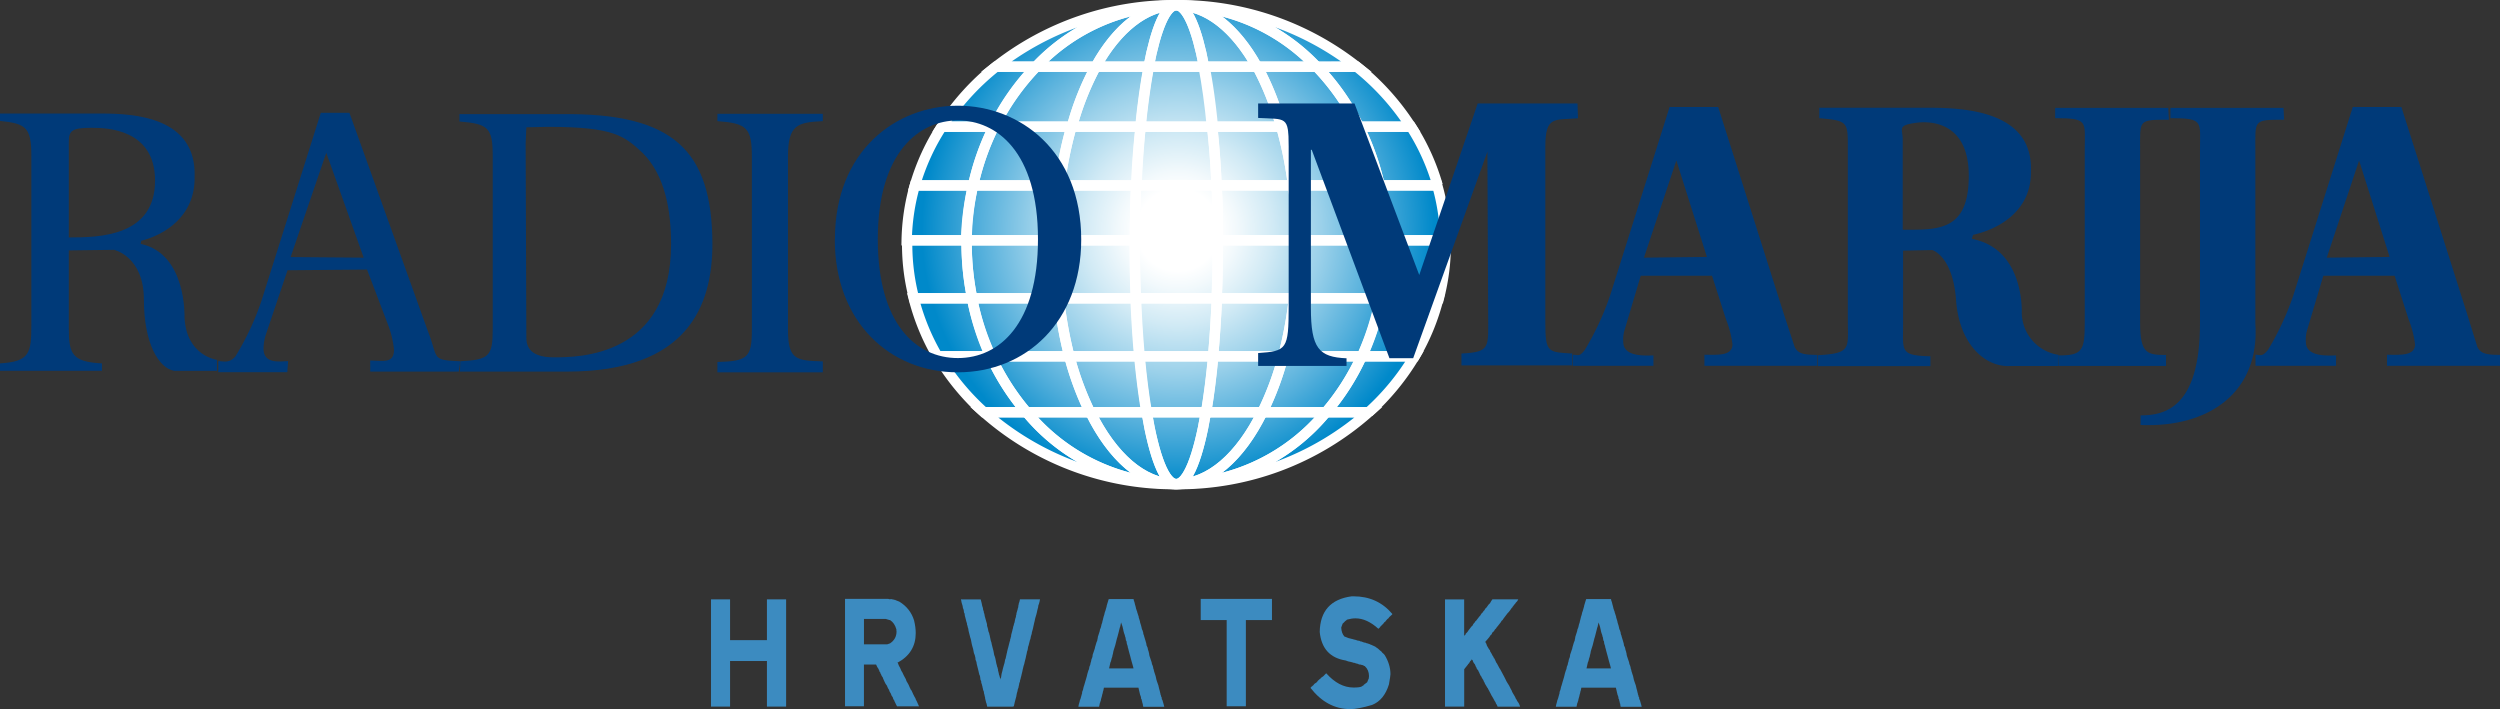 <svg data-name="Layer 1" version="1.1" viewBox="0 0 210.41 59.672" xmlns="http://www.w3.org/2000/svg">
 <rect x="0" y="0" width="210.41" height="59.672" fill="#333333" stroke="none"/>
 <defs>
  <style>.cls-1,.cls-5{fill:none;}.cls-2{clip-path:url(#b);}.cls-3{fill:url(#a);}.cls-4{clip-path:url(#a);}.cls-5{stroke:#fff;stroke-width:0.87px;}.cls-6{fill:#003a79;}.cls-7{fill:#0081c8;}</style>
  <clipPath id="b" transform="translate(.01 -.66)">
   <path class="cls-1" d="m76.28 21.33c0 11.13 10.15 20.15 22.68 20.15s22.68-9 22.68-20.15-10.16-20.16-22.64-20.16-22.68 9-22.68 20.16" fill="none"/>
  </clipPath>
  <radialGradient id="a" cx="189.13" cy="834.83" r=".95" gradientTransform="matrix(22.7,0,0,-22.7,-4194.1,18970)" gradientUnits="userSpaceOnUse">
   <stop stop-color="#fff" offset="0"/>
   <stop stop-color="#fff" offset=".16"/>
   <stop stop-color="#f2f9fc" offset=".23"/>
   <stop stop-color="#d1eaf5" offset=".37"/>
   <stop stop-color="#9bd1ea" offset=".56"/>
   <stop stop-color="#51aedb" offset=".78"/>
   <stop stop-color="#0089ca" offset="1"/>
  </radialGradient>
 </defs>
 <g transform="translate(-5e-7 .456)">
  <g class="cls-2" transform="translate(-.01 -.46)" clip-path="url(#b)">
   <rect class="cls-3" x="76.29" y=".51" width="45.36" height="40.31" fill="url(#a)"/>
  </g>
  <g class="cls-4" transform="translate(-.01 -.46)" clip-path="url(#a)">
   <g fill="none" stroke="#fff" stroke-width=".87px">
    <path class="cls-5" transform="translate(.01 -.66)" d="m81.35 21.25v-0.36h-5v0.36a18.08 18.08 0 0 0 0.58 4.52h4.9a23.13 23.13 0 0 1-0.48-4.52z"/>
    <path class="cls-5" transform="translate(.01 -.66)" d="m81.9 16.27h-4.9a18 18 0 0 0-0.69 4.62h5a22.3 22.3 0 0 1 0.59-4.62z"/>
    <path class="cls-5" transform="translate(.01 -.66)" d="m81.81 25.77h-4.91a18.83 18.83 0 0 0 2 4.88h4.45a21.38 21.38 0 0 1-1.54-4.88z"/>
    <path class="cls-5" transform="translate(.01 -.66)" d="m83.39 30.65h-4.45a20.45 20.45 0 0 0 3.87 4.71h3.59a20.3 20.3 0 0 1-3.01-4.71z"/>
    <path class="cls-5" transform="translate(.01 -.66)" d="m99 1.1a24.25 24.25 0 0 0-15.18 5.18h3.37a16.44 16.44 0 0 1 11.81-5.18z"/>
    <path class="cls-5" transform="translate(.01 -.66)" d="m114.19 6.28a24.22 24.22 0 0 0-15.19-5.18 16.44 16.44 0 0 1 11.82 5.19z"/>
    <path class="cls-5" transform="translate(.01 -.66)" d="m86.41 35.36h-3.59a24.08 24.08 0 0 0 16.18 6.05 16.6 16.6 0 0 1-12.59-6.05z"/>
    <path class="cls-5" transform="translate(.01 -.66)" d="m83.64 11.33h-4.38a18.5 18.5 0 0 0-2.26 4.94h4.9a21.17 21.17 0 0 1 1.74-4.94z"/>
    <path class="cls-5" transform="translate(.01 -.66)" d="m87.19 6.28h-3.37a20.8 20.8 0 0 0-4.56 5.05h4.38a20 20 0 0 1 3.55-5.05z"/>
    <path class="cls-5" transform="translate(.01 -.66)" d="m114.37 11.33h4.38a20.77 20.77 0 0 0-4.56-5.05h-3.36a20 20 0 0 1 3.54 5.05z"/>
    <path class="cls-5" transform="translate(.01 -.66)" d="m114.62 30.65h4.45a18.6 18.6 0 0 0 2-4.88h-4.9a21.64 21.64 0 0 1-1.55 4.88z"/>
    <path class="cls-5" transform="translate(.01 -.66)" d="m99 41.41a24.09 24.09 0 0 0 16.19-6.05h-3.59a16.59 16.59 0 0 1-12.6 6.05z"/>
    <path class="cls-5" transform="translate(.01 -.66)" d="m116.65 21.25a22.56 22.56 0 0 1-0.45 4.52h4.9a17.89 17.89 0 0 0 0.58-4.52v-0.36h-5c-0.03 0.11-0.03 0.24-0.03 0.36z"/>
    <path class="cls-5" transform="translate(.01 -.66)" d="m116.65 20.89h5a18.13 18.13 0 0 0-0.69-4.63h-4.87a23 23 0 0 1 0.56 4.63z"/>
    <path class="cls-5" transform="translate(.01 -.66)" d="m111.6 35.36h3.59a20.45 20.45 0 0 0 3.87-4.71h-4.45a20.06 20.06 0 0 1-3.01 4.71z"/>
    <path class="cls-5" transform="translate(.01 -.66)" d="m114.37 11.33a21.79 21.79 0 0 1 1.74 4.94h4.89a18.61 18.61 0 0 0-2.24-4.94z"/>
    <path class="cls-5" transform="translate(.01 -.66)" d="m83.39 30.65a20.3 20.3 0 0 0 3 4.71h5.36a25.42 25.42 0 0 1-1.75-4.71z"/>
    <path class="cls-5" transform="translate(.01 -.66)" d="m110.82 6.28h-5a23.79 23.79 0 0 1 2 5.05h6.54a20 20 0 0 0-3.54-5.05z"/>
    <path class="cls-5" transform="translate(.01 -.66)" d="m109.14 20.89h7.51a23 23 0 0 0-0.54-4.63h-7.28a37.45 37.45 0 0 1 0.31 4.63z"/>
    <path class="cls-5" transform="translate(.01 -.66)" d="m108.83 16.27h7.29a21.75 21.75 0 0 0-1.74-4.94h-6.54a33.16 33.16 0 0 1 0.99 4.94z"/>
    <path class="cls-5" transform="translate(.01 -.66)" d="m92.22 6.28h-5a20 20 0 0 0-3.55 5.05h6.54a23.7 23.7 0 0 1 2.01-5.05z"/>
    <path class="cls-5" transform="translate(.01 -.66)" d="m108 30.65h6.64a21.64 21.64 0 0 0 1.58-4.88h-7.32a34.3 34.3 0 0 1-0.9 4.88z"/>
    <path class="cls-5" transform="translate(.01 -.66)" d="m106.24 35.36h5.36a20.07 20.07 0 0 0 3-4.71h-6.6a24.9 24.9 0 0 1-1.76 4.71z"/>
    <path class="cls-5" transform="translate(.01 -.66)" d="m109.14 21.25a40.45 40.45 0 0 1-0.26 4.52h7.32a22.68 22.68 0 0 0 0.45-4.52v-0.36h-7.51z"/>
    <path class="cls-5" transform="translate(.01 -.66)" d="m89.18 16.27h-7.28a22.24 22.24 0 0 0-0.54 4.62h7.51a38.63 38.63 0 0 1 0.31-4.62z"/>
    <path class="cls-5" transform="translate(.01 -.66)" d="m92.22 6.28c1.78-3.22 4.18-5.18 6.78-5.18a16.44 16.44 0 0 0-11.81 5.18z"/>
    <path class="cls-5" transform="translate(.01 -.66)" d="m111.6 35.36h-5.36c-1.84 3.73-4.4 6.05-7.24 6.05a16.59 16.59 0 0 0 12.6-6.05z"/>
    <path class="cls-5" transform="translate(.01 -.66)" d="m90.18 11.33h-6.54a21.36 21.36 0 0 0-1.74 4.94h7.28a33.15 33.15 0 0 1 1-4.94z"/>
    <path class="cls-5" transform="translate(.01 -.66)" d="m105.79 6.28h5a16.44 16.44 0 0 0-11.79-5.18c2.62 0 5 1.96 6.79 5.18z"/>
    <path class="cls-5" transform="translate(.01 -.66)" d="m89.12 25.77h-7.31a21.5 21.5 0 0 0 1.59 4.88h6.6a34.89 34.89 0 0 1-0.88-4.88z"/>
    <path class="cls-5" transform="translate(.01 -.66)" d="m91.77 35.36h-5.36a16.6 16.6 0 0 0 12.59 6.05c-2.83 0-5.39-2.32-7.23-6.05z"/>
    <path class="cls-5" transform="translate(.01 -.66)" d="m88.87 21.25v-0.36h-7.51v0.36a23.2 23.2 0 0 0 0.46 4.52h7.32a38.91 38.91 0 0 1-0.27-4.52z"/>
    <path class="cls-5" transform="translate(.01 -.66)" d="m96 11.33c0.19-1.9 0.43-3.6 0.7-5.05h-4.48a23.69 23.69 0 0 0-2 5.05z"/>
    <path class="cls-5" transform="translate(.01 -.66)" d="m107.83 11.33a23.88 23.88 0 0 0-2-5.05h-4.45c0.28 1.45 0.52 3.15 0.7 5.05z"/>
    <path class="cls-5" transform="translate(.01 -.66)" d="m95.62 16.27h-6.44a38.3 38.3 0 0 0-0.31 4.62h6.64c0.01-1.59 0.05-3.14 0.11-4.62z"/>
    <path class="cls-5" transform="translate(.01 -.66)" d="m89.12 25.77a34.89 34.89 0 0 0 0.88 4.88h5.88c-0.14-1.52-0.24-3.16-0.31-4.88z"/>
    <path class="cls-5" transform="translate(.01 -.66)" d="m102.1 30.65h5.9a34.3 34.3 0 0 0 0.91-4.88h-6.48c-0.09 1.73-0.2 3.36-0.33 4.88z"/>
    <path class="cls-5" transform="translate(.01 -.66)" d="m102.39 16.27h6.44a33.4 33.4 0 0 0-1-4.94h-5.83c0.19 1.53 0.32 3.19 0.39 4.94z"/>
    <path class="cls-5" transform="translate(.01 -.66)" d="m96 11.33h-5.82a33.15 33.15 0 0 0-1 4.94h6.44c0.08-1.75 0.2-3.41 0.38-4.94z"/>
    <path class="cls-5" transform="translate(.01 -.66)" d="m102.49 21.25c0 1.56 0 3.07-0.09 4.52h6.48a40.26 40.26 0 0 0 0.26-4.52v-0.36h-6.65z"/>
    <path class="cls-5" transform="translate(.01 -.66)" d="m102.49 20.89h6.65a37.61 37.61 0 0 0-0.31-4.63h-6.44c0.06 1.49 0.1 3.04 0.1 4.63z"/>
    <path class="cls-5" transform="translate(.01 -.66)" d="m92.22 6.28h4.45c0.62-3.22 1.44-5.18 2.33-5.18-2.6 0-5 1.96-6.78 5.18z"/>
    <path class="cls-5" transform="translate(.01 -.66)" d="m101.34 6.28h4.45c-1.79-3.22-4.17-5.18-6.79-5.18 0.9 0 1.73 1.96 2.34 5.18z"/>
    <path class="cls-5" transform="translate(.01 -.66)" d="m106.24 35.36h-4.74c-0.63 3.73-1.52 6.05-2.49 6.05 2.83 0 5.39-2.32 7.23-6.05z"/>
    <path class="cls-5" transform="translate(.01 -.66)" d="m96.51 35.36h-4.74c1.84 3.73 4.4 6.05 7.24 6.05-1.01 0-1.86-2.32-2.5-6.05z"/>
    <path class="cls-5" transform="translate(.01 -.66)" d="m90 30.65a25.42 25.42 0 0 0 1.73 4.71h4.75c-0.23-1.39-0.44-3-0.6-4.71z"/>
    <path class="cls-5" transform="translate(.01 -.66)" d="m102.1 30.65c-0.16 1.73-0.36 3.32-0.6 4.71h4.75a25 25 0 0 0 1.75-4.71z"/>
    <path class="cls-5" transform="translate(.01 -.66)" d="m95.51 21.25v-0.36h-6.64v0.36a39.1 39.1 0 0 0 0.26 4.52h6.47c-0.05-1.45-0.09-2.96-0.09-4.52z"/>
    <path class="cls-5" transform="translate(.01 -.66)" d="m102.39 16.27c-0.07-1.75-0.2-3.41-0.35-4.94h-6.04c-0.15 1.53-0.27 3.18-0.34 4.94z"/>
    <path class="cls-5" transform="translate(.01 -.66)" d="m95.51 20.89h7c0-1.6 0-3.15-0.11-4.63h-6.78c-0.07 1.49-0.1 3.04-0.11 4.63z"/>
    <path class="cls-5" transform="translate(.01 -.66)" d="m95.51 21.25c0 1.56 0 3.07 0.09 4.52h6.8c0.06-1.45 0.09-3 0.09-4.52v-0.36h-7z"/>
    <path class="cls-5" transform="translate(.01 -.66)" d="m101.5 35.36h-5c0.63 3.73 1.52 6.05 2.49 6.05s1.87-2.32 2.51-6.05z"/>
    <path class="cls-5" transform="translate(.01 -.66)" d="m96.67 6.28h4.67c-0.61-3.22-1.44-5.18-2.34-5.18s-1.71 1.96-2.33 5.18z"/>
    <path class="cls-5" transform="translate(.01 -.66)" d="m95.61 25.77c0.07 1.72 0.17 3.36 0.31 4.88h6.18c0.14-1.52 0.24-3.16 0.31-4.88z"/>
    <path class="cls-5" transform="translate(.01 -.66)" d="m102 11.33c-0.18-1.9-0.42-3.6-0.7-5.05h-4.63c-0.27 1.45-0.51 3.15-0.7 5.05z"/>
    <path class="cls-5" transform="translate(.01 -.66)" d="m95.92 30.65c0.16 1.73 0.36 3.32 0.6 4.71h5c0.23-1.39 0.44-3 0.6-4.71z"/>
   </g>
   <g fill="#003a79">
    <path class="cls-6" transform="translate(.01 -.66)" d="m5.79 20.65c2.6 0 7.26-0.1 7.26-4.78 0-4.35-4.06-4.45-5.34-4.45-1.64 0-1.92 0.23-1.92 1.18zm6.05 0.54c3.9 0.83 3.69 6.2 3.69 6.2 0.16 3.24 2.73 3.56 2.73 3.56v0.93h-3.58c-1.34-0.22-2.57-2.36-2.57-6s-2.51-4.19-2.51-4.19l-3.81 0.05v6.56c0 2.19 0.31 2.82 2.79 2.95v0.62h-8.58v-0.62c2.51-0.16 2.64-0.85 2.64-3.31v-14.16c0-2.42-0.47-2.71-2.64-2.94v-0.62h8.55c2.76 0 8 0.3 7.83 5.33 0.05 3.4-2.64 4.91-4.49 5.38z"/>
    <path class="cls-6" transform="translate(.01 -.66)" d="m160.14 20c3 0 5.56 0.13 5.56-4.55 0-4.36-3-4.65-4.44-4.45-1.61 0.22-1.12 0.48-1.12 1.43zm5.82 0.77c4.44 0.83 4.2 6.2 4.2 6.2a3.63 3.63 0 0 0 3.1 3.56v0.94h-4.08c-2.09 0.11-4.28-1.81-4.55-5.54s-2-4.22-2-4.22l-2.46 0.05v6.25c0 2.2-0.27 2.58 2.3 2.64v0.83h-9.47v-0.92c2.86-0.16 2.52-0.57 2.52-3v-14.22c0-2.42 0.08-2.51-2.4-2.73v-0.88h9.14c3.14 0 8.85 0.29 8.67 5.33 0.06 3.4-2.76 4.9-4.87 5.37z"/>
    <path class="cls-6" transform="translate(.01 -.66)" d="m30.61 22.35-3.15-8.83-3 8.78zm8 9.59h-7.45v-0.93c1.09 0 2 0.28 2-0.92a8.06 8.06 0 0 0-0.5-2.09l-1.77-4.65-6.69 0.06-1.78 5.28a4 4 0 0 0-0.24 1.31c0 1.36 1.45 1.06 2.07 1.06l-0.07 0.93h-5.81v-0.93c0.47 0 0.92 0.21 1.45-0.41a23.1 23.1 0 0 0 2.18-4.65l5-15.84h2.41l6.59 18.34c0.94 2.37 0.22 2.46 2.74 2.57z"/>
    <path class="cls-6" transform="translate(.01 -.66)" d="m143.66 22.29-2.57-8.12-2.73 8.18zm7.39 7.59c0.29 0.54 0.72 0.65 1.9 0.65v0.92h-9.5v-0.93c1.08 0 2.36 0.13 2.36-0.88a8.34 8.34 0 0 0-0.54-2.09l-1.18-3.68h-6l-1.34 4.5a2.82 2.82 0 0 0-0.13 1.07c0 1.31 1.93 1.14 2.54 1.14v0.87h-6.78v-0.93c0.47 0 0.52 0.21 1-0.4a23.39 23.39 0 0 0 2.14-4.61l5-15.84h4.09l5.47 17.25z"/>
    <path class="cls-6" d="m201.13 21.63-2.57-8.12-2.72 8.18zm7.39 7.59c0.29 0.54 0.72 0.65 1.9 0.65v0.92h-9.51v-0.93c1.08 0 2.36 0.13 2.36-0.88a8.45 8.45 0 0 0-0.54-2.09l-1.18-3.68h-6l-1.34 4.5a2.81 2.81 0 0 0-0.13 1.07c0 1.31 1.92 1.14 2.54 1.14v0.87h-6.78v-0.93c0.47 0 0.52 0.21 1.05-0.4a23.58 23.58 0 0 0 2.14-4.61l5-15.84h4.09l5.48 17.25z"/>
    <path class="cls-6" transform="translate(.01 -.66)" d="m44.3 11.38-0.06 1.37 0.06 16.35c0 1.12 0.79 1.64 2.32 1.64 2 0 9.86 0 9.86-9.52 0-2.75-0.47-5.77-2.4-7.69-1.53-1.41-2.35-2.19-8-2.19zm-5.56 19.69c2.42-0.13 2.73-0.41 2.73-2.7v-14.53c0-2.42-0.35-2.75-2.8-2.95v-0.62h8.59c9.45-0.11 12.66 3.07 12.7 10.9 0 5.23-2.07 10.77-12.25 10.77h-9z"/>
    <path class="cls-6" transform="translate(.01 -.66)" d="m60.38 31.13c2.54-0.06 2.9-0.38 2.9-2.71v-14.56c0-2.43-0.42-2.82-2.9-3v-0.62h8.87v0.62c-2.18 0.1-2.93 0.33-2.93 3v14.56c0 2.56 0.72 2.59 2.93 2.66v0.92h-8.87z"/>
    <path class="cls-6" transform="translate(.01 -.66)" d="m173.24 30.58c2 0 2.22-0.38 2.22-2.7v-14.57c0-2.43 0.35-2.7-2.49-2.7v-0.87h9.52l0.05 1c-2.62 0-2.42 0-2.42 2.6v14.54c0 2.56 0.62 2.66 2.18 2.66v0.92h-9"/>
    <path class="cls-6" transform="translate(.01 -.66)" d="m87.36 20.8c0-7.4-3.51-10-6.74-10s-6.74 2.63-6.74 10c0 7.15 3.23 10 6.74 10s6.74-2.89 6.74-10m-17.09 0c0-7.47 5.16-11.24 10.35-11.24s10.38 3.8 10.38 11.27c0 6.92-4.66 11.17-10.39 11.17s-10.35-4.25-10.35-11.17"/>
    <path class="cls-6" transform="translate(.01 -.66)" d="m132.81 10.62c-2 0.16-2.75-0.22-2.75 2.41v14.79c0 2.56 0.24 2.47 2.27 2.6v1h-9.33v-1c2.47-0.13 2.25-0.5 2.25-3.24l-0.06-12.56v-1.2l-6.25 17.39h-2l-6.54-17.54h-0.07v13.29c0 3.43 0.67 4.16 3 4.26v0.64h-7.44v-1.08c2.4-0.17 2.57-0.3 2.57-3.9v-13.48c0-2.6-0.22-2.28-2.57-2.41v-1.22h8.11l5.45 14.44 4.92-14.44h8.4z"/>
    <path class="cls-6" d="m180.17 34.966c2 0 4.999-0.603 4.999-7.746v-14.57c0-2.43 0.35-2.7-2.49-2.7v-0.87h9.52l0.05 1c-2.62 0-2.42 0-2.42 2.6v14.54c0.398 5.764-3.87 8.799-9.659 8.553"/>
   </g>
  </g>
 </g>
 <g transform="translate(18.942)" fill="#3c8bc0">
  <path d="m41.167 50.445h1.336v3.432h3.103v-3.432h1.615v9.025h-1.615v-3.837h-3.103v3.837h-1.604v-9.025z" style="font-feature-settings:normal;font-variant-caps:normal;font-variant-ligatures:normal;font-variant-numeric:normal"/>
  <path d="m52.343 50.405h3.474q0.058 0.014 0.093 0.027 0.046 0 0.081 0 0.023 0 0.023 0 0.012-0.014 0.035-0.014l0.256 0.054 0.035 0.014h0.058l0.035 0.027 0.314 0.122q0.93 0.567 1.243 1.581 0.139 0.567 0.139 1.067 0 1.675-1.546 2.499l0.046 0.027q0.046 0.108 0.081 0.216 0.046 0.095 0.093 0.162l0.058 0.135q0.046 0.081 0.058 0.135l0.093 0.149q0.058 0.108 0.093 0.203 0.046 0.081 0.093 0.176 0.116 0.176 0.151 0.338 0.058 0.095 0.105 0.176 0.058 0.081 0.081 0.149 0.07 0.149 0.105 0.243l0.035 0.068 0.035 0.081 0.07 0.081 0.139 0.311q0.07 0.122 0.105 0.203l0.07 0.122 0.023 0.054 0.023 0.068q0.093 0.162 0.151 0.311 0.07 0.135 0.116 0.257h-1.848l-0.023-0.041-0.035-0.054-0.023-0.054-0.139-0.284-0.012-0.054q-0.105-0.108-0.128-0.27-0.128-0.149-0.163-0.311-0.058-0.095-0.105-0.176-0.035-0.081-0.058-0.162l-0.058-0.081-0.07-0.149-0.035-0.095q-0.058-0.095-0.116-0.162-0.046-0.068-0.07-0.135-0.046-0.108-0.081-0.176-0.035-0.081-0.058-0.135l-0.023-0.081q-0.116-0.135-0.163-0.297l-0.046-0.068-0.012-0.081-0.046-0.027-0.046-0.149q-0.035-0.014-0.035-0.041l0.012-0.014q-0.163-0.23-0.232-0.419h-1.023v3.513h-1.592v-9.038zm1.429 3.823h1.964l0.232-0.081q0.546-0.365 0.546-1 0-0.041-0.012-0.081 0-0.041 0-0.095-0.151-0.54-0.535-0.784h-0.046l-0.046-0.014-0.267-0.081h-1.836z" style="font-feature-settings:normal;font-variant-caps:normal;font-variant-ligatures:normal;font-variant-numeric:normal"/>
  <path d="m62.016 50.445h1.58q0.058 0.176 0.081 0.311 0.035 0.135 0.046 0.23l0.058 0.176 0.023 0.162 0.058 0.162v0.068q0.058 0.108 0.07 0.27 0.012 0.014 0.012 0.068 0.023 0.027 0.023 0.068l0.163 0.581v0.108q0.012 0.014 0.012 0.068 0.023 0.027 0.023 0.041v0.014l0.046 0.176 0.035 0.189q0.081 0.162 0.093 0.297l0.012 0.027 0.046 0.23 0.023 0.108q0.023 0.054 0.023 0.108 0.012 0.041 0.023 0.081l0.023 0.041 0.046 0.23 0.139 0.54 0.058 0.324q0.081 0.189 0.105 0.324l0.081 0.419 0.035 0.108 0.023 0.122 0.046 0.108 0.012 0.081 0.023 0.068v0.095q0.023 0.027 0.023 0.068 0.023 0.068 0.035 0.135 0.012 0.068 0.023 0.135 0.023 0.027 0.023 0.041l0.105 0.378v-0.095l0.046-0.095 0.023-0.162 0.023-0.149q0.046-0.135 0.07-0.257l0.012-0.068 0.023-0.095q0.035-0.122 0.058-0.216 0.023-0.095 0.046-0.162l0.023-0.068 0.023-0.095 0.035-0.203 0.023-0.068 0.023-0.041 0.093-0.432 0.023-0.081 0.012-0.081 0.07-0.284 0.023-0.068 0.012-0.054 0.105-0.419 0.046-0.135v-0.081l0.023-0.041 0.035-0.149 0.023-0.068v-0.081l0.012-0.054 0.081-0.297 0.023-0.108 0.035-0.122 0.023-0.135 0.046-0.122 0.023-0.122 0.035-0.081 0.023-0.108 0.023-0.122q0.012-0.095 0.035-0.149 0.023-0.068 0.046-0.122v-0.095l0.035-0.095 0.012-0.122 0.093-0.311 0.012-0.068 0.023-0.068 0.023-0.081v-0.095l0.023-0.068 0.012-0.095q0.081-0.216 0.105-0.378h1.685l-0.035 0.189-0.046 0.176-0.058 0.149-0.023 0.176q-0.035 0.108-0.058 0.203-0.023 0.095-0.035 0.176l-0.046 0.189-0.105 0.351-0.058 0.284-0.023 0.081-0.116 0.527-0.081 0.284-0.012 0.108-0.07 0.23-0.023 0.122-0.012 0.068-0.023 0.068-0.023 0.054q-0.023 0.108-0.046 0.189-0.012 0.068-0.035 0.135l-0.046 0.176-0.023 0.041q-0.012 0.122-0.035 0.23-0.012 0.095-0.058 0.189l-0.035 0.189-0.046 0.189-0.035 0.176-0.046 0.176q-0.023 0.068-0.035 0.135-0.012 0.054-0.023 0.108l-0.023 0.095-0.046 0.135-0.081 0.338-0.035 0.176-0.046 0.176-0.035 0.162q-0.023 0.068-0.035 0.122-0.012 0.054-0.023 0.108l-0.046 0.149-0.012 0.122-0.046 0.081-0.023 0.149-0.035 0.149-0.023 0.122-0.046 0.108q-0.012 0.108-0.035 0.189-0.023 0.081-0.046 0.149l-0.023 0.122-0.012 0.054-0.012 0.095-0.023 0.081-0.105 0.392-0.046 0.203-0.035 0.162-0.105 0.027h-2.138l-0.035-0.176-0.023-0.095-0.023-0.041-0.093-0.378v-0.068q-0.023-0.068-0.035-0.122-0.012-0.068-0.023-0.122-0.023-0.068-0.035-0.122 0-0.068-0.012-0.108-0.012-0.014-0.012-0.068v0.014q-0.07-0.135-0.07-0.23-0.035-0.095-0.035-0.162-0.012-0.027-0.023-0.068-0.012-0.054-0.023-0.108l-0.058-0.162v-0.095q-0.012-0.027-0.023-0.054-0.012-0.027-0.023-0.068l-0.023-0.041-0.023-0.216-0.023-0.108q-0.058-0.095-0.07-0.203l-0.012-0.041-0.046-0.203-0.139-0.554-0.023-0.162-0.07-0.176-0.012-0.068v-0.068l-0.012-0.068-0.046-0.189q-0.093-0.189-0.105-0.351l-0.035-0.176-0.093-0.324-0.035-0.162-0.023-0.122-0.035-0.189q-0.023-0.027-0.023-0.068-0.012-0.014-0.012-0.054 0-0.014-0.012-0.014l-0.151-0.594-0.023-0.176-0.046-0.135-0.023-0.122-0.035-0.068v-0.068l-0.023-0.108q-0.023-0.027-0.023-0.054l-0.151-0.594v-0.095l-0.046-0.095-0.023-0.068v-0.081q-0.012-0.014-0.012-0.054l-0.023-0.095-0.046-0.108-0.023-0.162q-0.105-0.297-0.139-0.567z" style="font-feature-settings:normal;font-variant-caps:normal;font-variant-ligatures:normal;font-variant-numeric:normal"/>
  <path d="m74.517 50.418h1.952v0.068q0.046 0.108 0.07 0.203 0.035 0.095 0.046 0.189l0.046 0.162 0.023 0.095q0.012 0.014 0.012 0.068 0.023 0.108 0.035 0.108 0.012-0.014 0.012 0.041 0.058 0.108 0.058 0.176l0.128 0.392v0.054q0.046 0.108 0.07 0.216 0.035 0.095 0.046 0.203 0.058 0.149 0.081 0.257 0.035 0.108 0.046 0.189 0.012 0.027 0.012 0.068 0.012 0.041 0.023 0.068l0.046 0.095q0.023 0.068 0.035 0.122 0.012 0.041 0.023 0.068v0.081q0.023 0.027 0.023 0.068 0.046 0.081 0.058 0.176l0.116 0.378 0.023 0.095 0.023 0.054 0.035 0.216 0.046 0.095 0.046 0.108 0.012 0.081 0.023 0.095 0.046 0.135q0.012 0.054 0.023 0.108 0.012 0.041 0.023 0.081v0.068q0.023 0.081 0.035 0.135 0.023 0.054 0.046 0.135l0.128 0.378 0.023 0.135 0.058 0.135 0.046 0.149v0.068l0.035 0.081 0.023 0.095 0.023 0.108q0.081 0.216 0.128 0.392 0.046 0.176 0.07 0.324 0.023 0.027 0.023 0.068 0.163 0.405 0.209 0.703l0.023 0.068 0.023 0.095 0.023 0.108 0.023 0.068 0.012 0.095q0.023 0.068 0.035 0.081t0.012 0.054q0 0.027 0 0.041 0.012 0 0.012 0.014t0.012 0.014l0.035 0.081v0.068q0 0.027 0 0.041 0.012 0 0.012 0.014t0.012 0.014q0.058 0.108 0.07 0.189 0.023 0.095 0.046 0.162 0.023 0.068 0.035 0.122l0.035 0.149h-1.766l-0.035-0.149v-0.095l-0.046-0.068v-0.081q-0.023-0.054-0.035-0.095 0-0.054-0.012-0.081-0.012-0.014-0.012-0.054l-0.046-0.068v-0.068l-0.023-0.108-0.058-0.149-0.139-0.594h-2.905l-0.023 0.108-0.023 0.122-0.035 0.095q-0.012 0.068-0.023 0.135-0.012 0.054-0.035 0.108l-0.035 0.162-0.07 0.243-0.012 0.095-0.023 0.054q-0.035 0.149-0.07 0.203l-0.058 0.284h-1.743l0.035-0.189 0.07-0.243 0.012-0.081 0.023-0.054 0.023-0.068 0.023-0.054 0.105-0.378 0.023-0.068v-0.068l0.023-0.108 0.046-0.095 0.058-0.257 0.046-0.135 0.035-0.122q0.035-0.135 0.07-0.243 0.035-0.108 0.058-0.189l0.058-0.203q0.023-0.135 0.058-0.243t0.058-0.189q0.023-0.068 0.035-0.108 0.023-0.041 0.035-0.068l0.035-0.203 0.07-0.162 0.035-0.189 0.023-0.041q0.023-0.135 0.046-0.23 0.035-0.108 0.081-0.203l0.023-0.189 0.174-0.513 0.035-0.162 0.023-0.068 0.023-0.081q0.058-0.23 0.128-0.365l0.023-0.149 0.023-0.068v-0.081l0.023-0.068 0.139-0.432 0.023-0.135 0.046-0.108 0.035-0.095q0.046-0.257 0.105-0.378l0.023-0.122 0.035-0.122q0.023-0.135 0.058-0.243t0.058-0.176l0.023-0.108 0.023-0.095q0.023-0.068 0.046-0.122 0.023-0.068 0.035-0.122l0.07-0.243 0.012-0.081 0.163-0.54zm0.872 2.081-0.058 0.27-0.023 0.041-0.105 0.419-0.105 0.405-0.023 0.054-0.128 0.513-0.023 0.095-0.128 0.405-0.035 0.122q-0.023 0.189-0.07 0.324-0.012 0.135-0.07 0.257l-0.023 0.095q-0.035 0.189-0.081 0.243l-0.116 0.513h2.057l-0.046-0.189-0.128-0.446-0.105-0.405q-0.035-0.108-0.058-0.203-0.023-0.108-0.046-0.176l-0.012-0.041q-0.023-0.122-0.046-0.189-0.023-0.081-0.035-0.108l-0.012-0.081-0.023-0.095-0.046-0.122-0.023-0.149-0.012-0.095-0.046-0.054-0.023-0.149-0.012-0.095q-0.023-0.041-0.035-0.081 0-0.041-0.012-0.068l-0.023-0.081q-0.023-0.081-0.058-0.162-0.023-0.081-0.046-0.176l-0.012-0.081-0.012-0.041-0.046-0.203-0.023-0.081-0.105-0.297z" style="font-feature-settings:normal;font-variant-caps:normal;font-variant-ligatures:normal;font-variant-numeric:normal"/>
  <path d="m82.196 50.405h5.915v1.783h-2.196v7.255h-1.615v-7.255h-2.185v-1.783z" style="font-feature-settings:normal;font-variant-caps:normal;font-variant-ligatures:normal;font-variant-numeric:normal"/>
  <path d="m98.25 51.674-0.035 0.054-0.209 0.189-0.046 0.054-0.058 0.081-0.07 0.041-0.128 0.149-0.046 0.068-0.081 0.054q-0.035 0.054-0.07 0.095t-0.058 0.068l-0.105 0.095-0.023 0.041-0.046 0.027q-0.105 0.162-0.209 0.23-0.965-0.878-1.929-0.878-0.163 0-0.337 0.027-0.174 0.027-0.372 0.081-0.07 0.081-0.151 0.122-0.128 0.149-0.209 0.203l-0.023 0.054-0.105 0.284q0.023 0.486 0.267 0.757l0.349 0.135 0.325 0.081q0.081 0.027 0.139 0.041 0.07 0.014 0.128 0.027l0.081 0.027 0.07 0.027 0.081 0.014 0.093 0.014 0.105 0.054h0.058l0.174 0.068 0.081 0.027h0.07q0.046 0.027 0.081 0.041 0.046 0 0.07 0.014 0.012 0.014 0.046 0.014l0.163 0.054q0.046 0.027 0.081 0.041 0.046 0.014 0.081 0.027l0.058 0.027 0.267 0.122 0.046 0.041q0.186 0.108 0.314 0.243 0.012 0.014 0.023 0.027 0.012 0 0.023 0.014l0.035 0.027q0.105 0.068 0.139 0.149 0.139 0.108 0.209 0.203 0.488 0.797 0.488 1.621 0 0.108-0.128 0.851-0.407 1.324-1.418 1.729-1.185 0.351-1.836 0.351-1.952 0-3.347-1.783l0.07-0.095 0.081-0.054q0.023-0.041 0.081-0.068 0.058-0.095 0.128-0.149 0.07-0.054 0.128-0.081 0.023-0.027 0.046-0.041 0.023-0.027 0.035-0.041l0.046-0.068 0.058-0.054 0.046-0.041 0.058-0.054 0.058-0.027 0.035-0.068 0.046-0.027 0.046-0.041 0.035-0.027 0.046-0.014 0.279-0.284q1.069 1.202 2.301 1.202 0.546 0 0.697-0.095l0.07-0.054 0.058-0.014 0.023-0.054 0.302-0.23q0.023-0.068 0.058-0.149 0.035-0.081 0.081-0.189 0-0.041 0-0.081 0.012-0.054 0.012-0.095 0-0.513-0.349-0.838l-0.081-0.027-0.07-0.054-0.081-0.014-0.151-0.041h-0.07l-0.081-0.027-0.035-0.027q-0.093-0.014-0.174-0.041-0.081-0.027-0.151-0.054h-0.058l-0.07-0.027-0.151-0.041q-0.267-0.041-0.43-0.122-1.987-0.311-2.196-2.405 0.046-2.648 2.696-2.999h0.151q2.01 0 3.265 1.486z" style="font-feature-settings:normal;font-variant-caps:normal;font-variant-ligatures:normal;font-variant-numeric:normal"/>
  <path d="m102.94 50.445h1.348v3.067l0.116-0.108 0.012-0.068 0.151-0.149q0.012-0.014 0.012-0.027 0.012-0.014 0.023-0.027l0.023-0.041 0.267-0.351 0.105-0.095 0.058-0.122 0.046-0.054 0.035-0.054 0.046-0.027 0.023-0.054 0.046-0.068 0.046-0.027 0.267-0.351 0.07-0.068 0.058-0.095 0.07-0.108 0.081-0.068 0.058-0.095q0.012-0.027 0.023-0.027 0.012-0.014 0.023-0.027l0.058-0.054 0.023-0.054q0.046-0.095 0.139-0.162 0.093-0.149 0.163-0.23 0.081-0.095 0.128-0.122 0.058-0.108 0.105-0.189 0.058-0.081 0.105-0.149h2.173l-0.035 0.068-0.046 0.081-0.058 0.068-0.046 0.041q-0.093 0.149-0.174 0.216-0.058 0.108-0.128 0.162l-0.012 0.054-0.046 0.027q-0.081 0.108-0.139 0.203-0.058 0.081-0.116 0.149l-0.105 0.108-0.267 0.351-0.081 0.108-0.058 0.095-0.105 0.095-0.046 0.095-0.046 0.054-0.232 0.297-0.081 0.095-0.058 0.095-0.081 0.068-0.035 0.068q-0.081 0.135-0.174 0.189-0.012 0.014-0.023 0.027 0 0.014-0.012 0.027l-0.023 0.068-0.058 0.081-0.046 0.027-0.07 0.108-0.046 0.068-0.325 0.378q0.023 0.095 0.081 0.162l0.058 0.176 0.081 0.135q0.046 0.068 0.07 0.122 0.046 0.054 0.07 0.095 0.023 0.027 0.035 0.041l0.012 0.081q0.128 0.189 0.198 0.351l0.093 0.135 0.012 0.081 0.046 0.014 0.174 0.378 0.046 0.054 0.081 0.149q0.046 0.068 0.07 0.135 0.035 0.054 0.058 0.108l0.081 0.122 0.36 0.676q0.058 0.095 0.093 0.189 0.046 0.081 0.07 0.149 0.035 0.027 0.035 0.054l0.186 0.297 0.139 0.284 0.058 0.095 0.046 0.122q0.023 0.027 0.035 0.068l0.046 0.081q0.058 0.095 0.105 0.176 0.058 0.081 0.081 0.149l0.07 0.162 0.046 0.027 0.023 0.081 0.012 0.014v0.014q0.186 0.216 0.256 0.486h-1.894l-0.058-0.149q-0.012-0.014-0.023-0.027-0.012-0.014-0.023-0.041-0.012-0.014-0.023-0.027 0-0.014-0.012-0.027l-0.023-0.068q-0.023-0.027-0.035-0.068-0.081-0.095-0.105-0.189-0.035-0.014-0.035-0.041l-0.023-0.054-0.163-0.27-0.023-0.054-0.221-0.419q-0.046-0.054-0.058-0.122-0.023-0.014-0.035-0.027 0-0.014-0.012-0.027l-0.186-0.311-0.058-0.135-0.058-0.095-0.023-0.081q-0.058-0.095-0.116-0.176-0.046-0.081-0.07-0.149l-0.058-0.068-0.139-0.311q-0.035-0.014-0.035-0.081l-0.105-0.135-0.046-0.068-0.023-0.095-0.035-0.027-0.023-0.068-0.07-0.162q-0.139-0.135-0.186-0.338l-0.093-0.068-0.035 0.095-0.07 0.041-0.035 0.081-0.035 0.041-0.035 0.081-0.07 0.041-0.023 0.054q-0.081 0.095-0.116 0.149-0.035 0.041-0.046 0.054l-0.151 0.189v3.148h-1.615v-9.025z" style="font-feature-settings:normal;font-variant-caps:normal;font-variant-ligatures:normal;font-variant-numeric:normal"/>
  <path d="m114.7 50.418h1.952v0.068q0.046 0.108 0.07 0.203 0.035 0.095 0.046 0.189l0.046 0.162 0.023 0.095q0.012 0.014 0.012 0.068 0.023 0.108 0.035 0.108 0.012-0.014 0.012 0.041 0.058 0.108 0.058 0.176l0.128 0.392v0.054q0.046 0.108 0.07 0.216 0.035 0.095 0.046 0.203 0.058 0.149 0.081 0.257 0.035 0.108 0.046 0.189 0.012 0.027 0.012 0.068 0.012 0.041 0.023 0.068l0.046 0.095q0.023 0.068 0.035 0.122 0.012 0.041 0.023 0.068v0.081q0.023 0.027 0.023 0.068 0.046 0.081 0.058 0.176l0.116 0.378 0.023 0.095 0.023 0.054 0.035 0.216 0.046 0.095 0.046 0.108 0.012 0.081 0.023 0.095 0.046 0.135q0.012 0.054 0.023 0.108 0.012 0.041 0.023 0.081v0.068q0.023 0.081 0.035 0.135 0.023 0.054 0.046 0.135l0.128 0.378 0.023 0.135 0.058 0.135 0.046 0.149v0.068l0.035 0.081 0.023 0.095 0.023 0.108q0.081 0.216 0.128 0.392 0.046 0.176 0.07 0.324 0.023 0.027 0.023 0.068 0.163 0.405 0.209 0.703l0.023 0.068 0.023 0.095 0.023 0.108 0.023 0.068 0.012 0.095q0.023 0.068 0.035 0.081t0.012 0.054q0 0.027 0 0.041 0.012 0 0.012 0.014t0.012 0.014l0.035 0.081v0.068q0 0.027 0 0.041 0.012 0 0.012 0.014t0.012 0.014q0.058 0.108 0.07 0.189 0.023 0.095 0.046 0.162 0.023 0.068 0.035 0.122l0.035 0.149h-1.766l-0.035-0.149v-0.095l-0.046-0.068v-0.081q-0.023-0.054-0.035-0.095 0-0.054-0.012-0.081-0.012-0.014-0.012-0.054l-0.046-0.068v-0.068l-0.023-0.108-0.058-0.149-0.139-0.594h-2.905l-0.023 0.108-0.023 0.122-0.035 0.095q-0.012 0.068-0.023 0.135-0.012 0.054-0.035 0.108l-0.035 0.162-0.07 0.243-0.012 0.095-0.023 0.054q-0.035 0.149-0.07 0.203l-0.058 0.284h-1.743l0.035-0.189 0.07-0.243 0.012-0.081 0.023-0.054 0.023-0.068 0.023-0.054 0.105-0.378 0.023-0.068v-0.068l0.023-0.108 0.046-0.095 0.058-0.257 0.046-0.135 0.035-0.122q0.035-0.135 0.07-0.243 0.035-0.108 0.058-0.189l0.058-0.203q0.023-0.135 0.058-0.243t0.058-0.189q0.023-0.068 0.035-0.108 0.023-0.041 0.035-0.068l0.035-0.203 0.07-0.162 0.035-0.189 0.023-0.041q0.023-0.135 0.046-0.23 0.035-0.108 0.081-0.203l0.023-0.189 0.174-0.513 0.035-0.162 0.023-0.068 0.023-0.081q0.058-0.23 0.128-0.365l0.023-0.149 0.023-0.068v-0.081l0.023-0.068 0.139-0.432 0.023-0.135 0.046-0.108 0.035-0.095q0.046-0.257 0.105-0.378l0.023-0.122 0.035-0.122q0.023-0.135 0.058-0.243 0.035-0.108 0.058-0.176l0.023-0.108 0.023-0.095q0.023-0.068 0.046-0.122 0.023-0.068 0.035-0.122l0.07-0.243 0.012-0.081 0.163-0.54zm0.872 2.081-0.058 0.27-0.023 0.041-0.105 0.419-0.105 0.405-0.023 0.054-0.128 0.513-0.023 0.095-0.128 0.405-0.035 0.122q-0.023 0.189-0.07 0.324-0.012 0.135-0.07 0.257l-0.023 0.095q-0.035 0.189-0.081 0.243l-0.116 0.513h2.057l-0.046-0.189-0.128-0.446-0.105-0.405q-0.035-0.108-0.058-0.203-0.023-0.108-0.046-0.176l-0.012-0.041q-0.023-0.122-0.046-0.189-0.023-0.081-0.035-0.108l-0.012-0.081-0.023-0.095-0.046-0.122-0.023-0.149-0.012-0.095-0.046-0.054-0.023-0.149-0.012-0.095q-0.023-0.041-0.035-0.081 0-0.041-0.012-0.068l-0.023-0.081q-0.023-0.081-0.058-0.162-0.023-0.081-0.046-0.176l-0.012-0.081-0.012-0.041-0.046-0.203-0.023-0.081-0.105-0.297z" style="font-feature-settings:normal;font-variant-caps:normal;font-variant-ligatures:normal;font-variant-numeric:normal"/>
 </g>
</svg>
